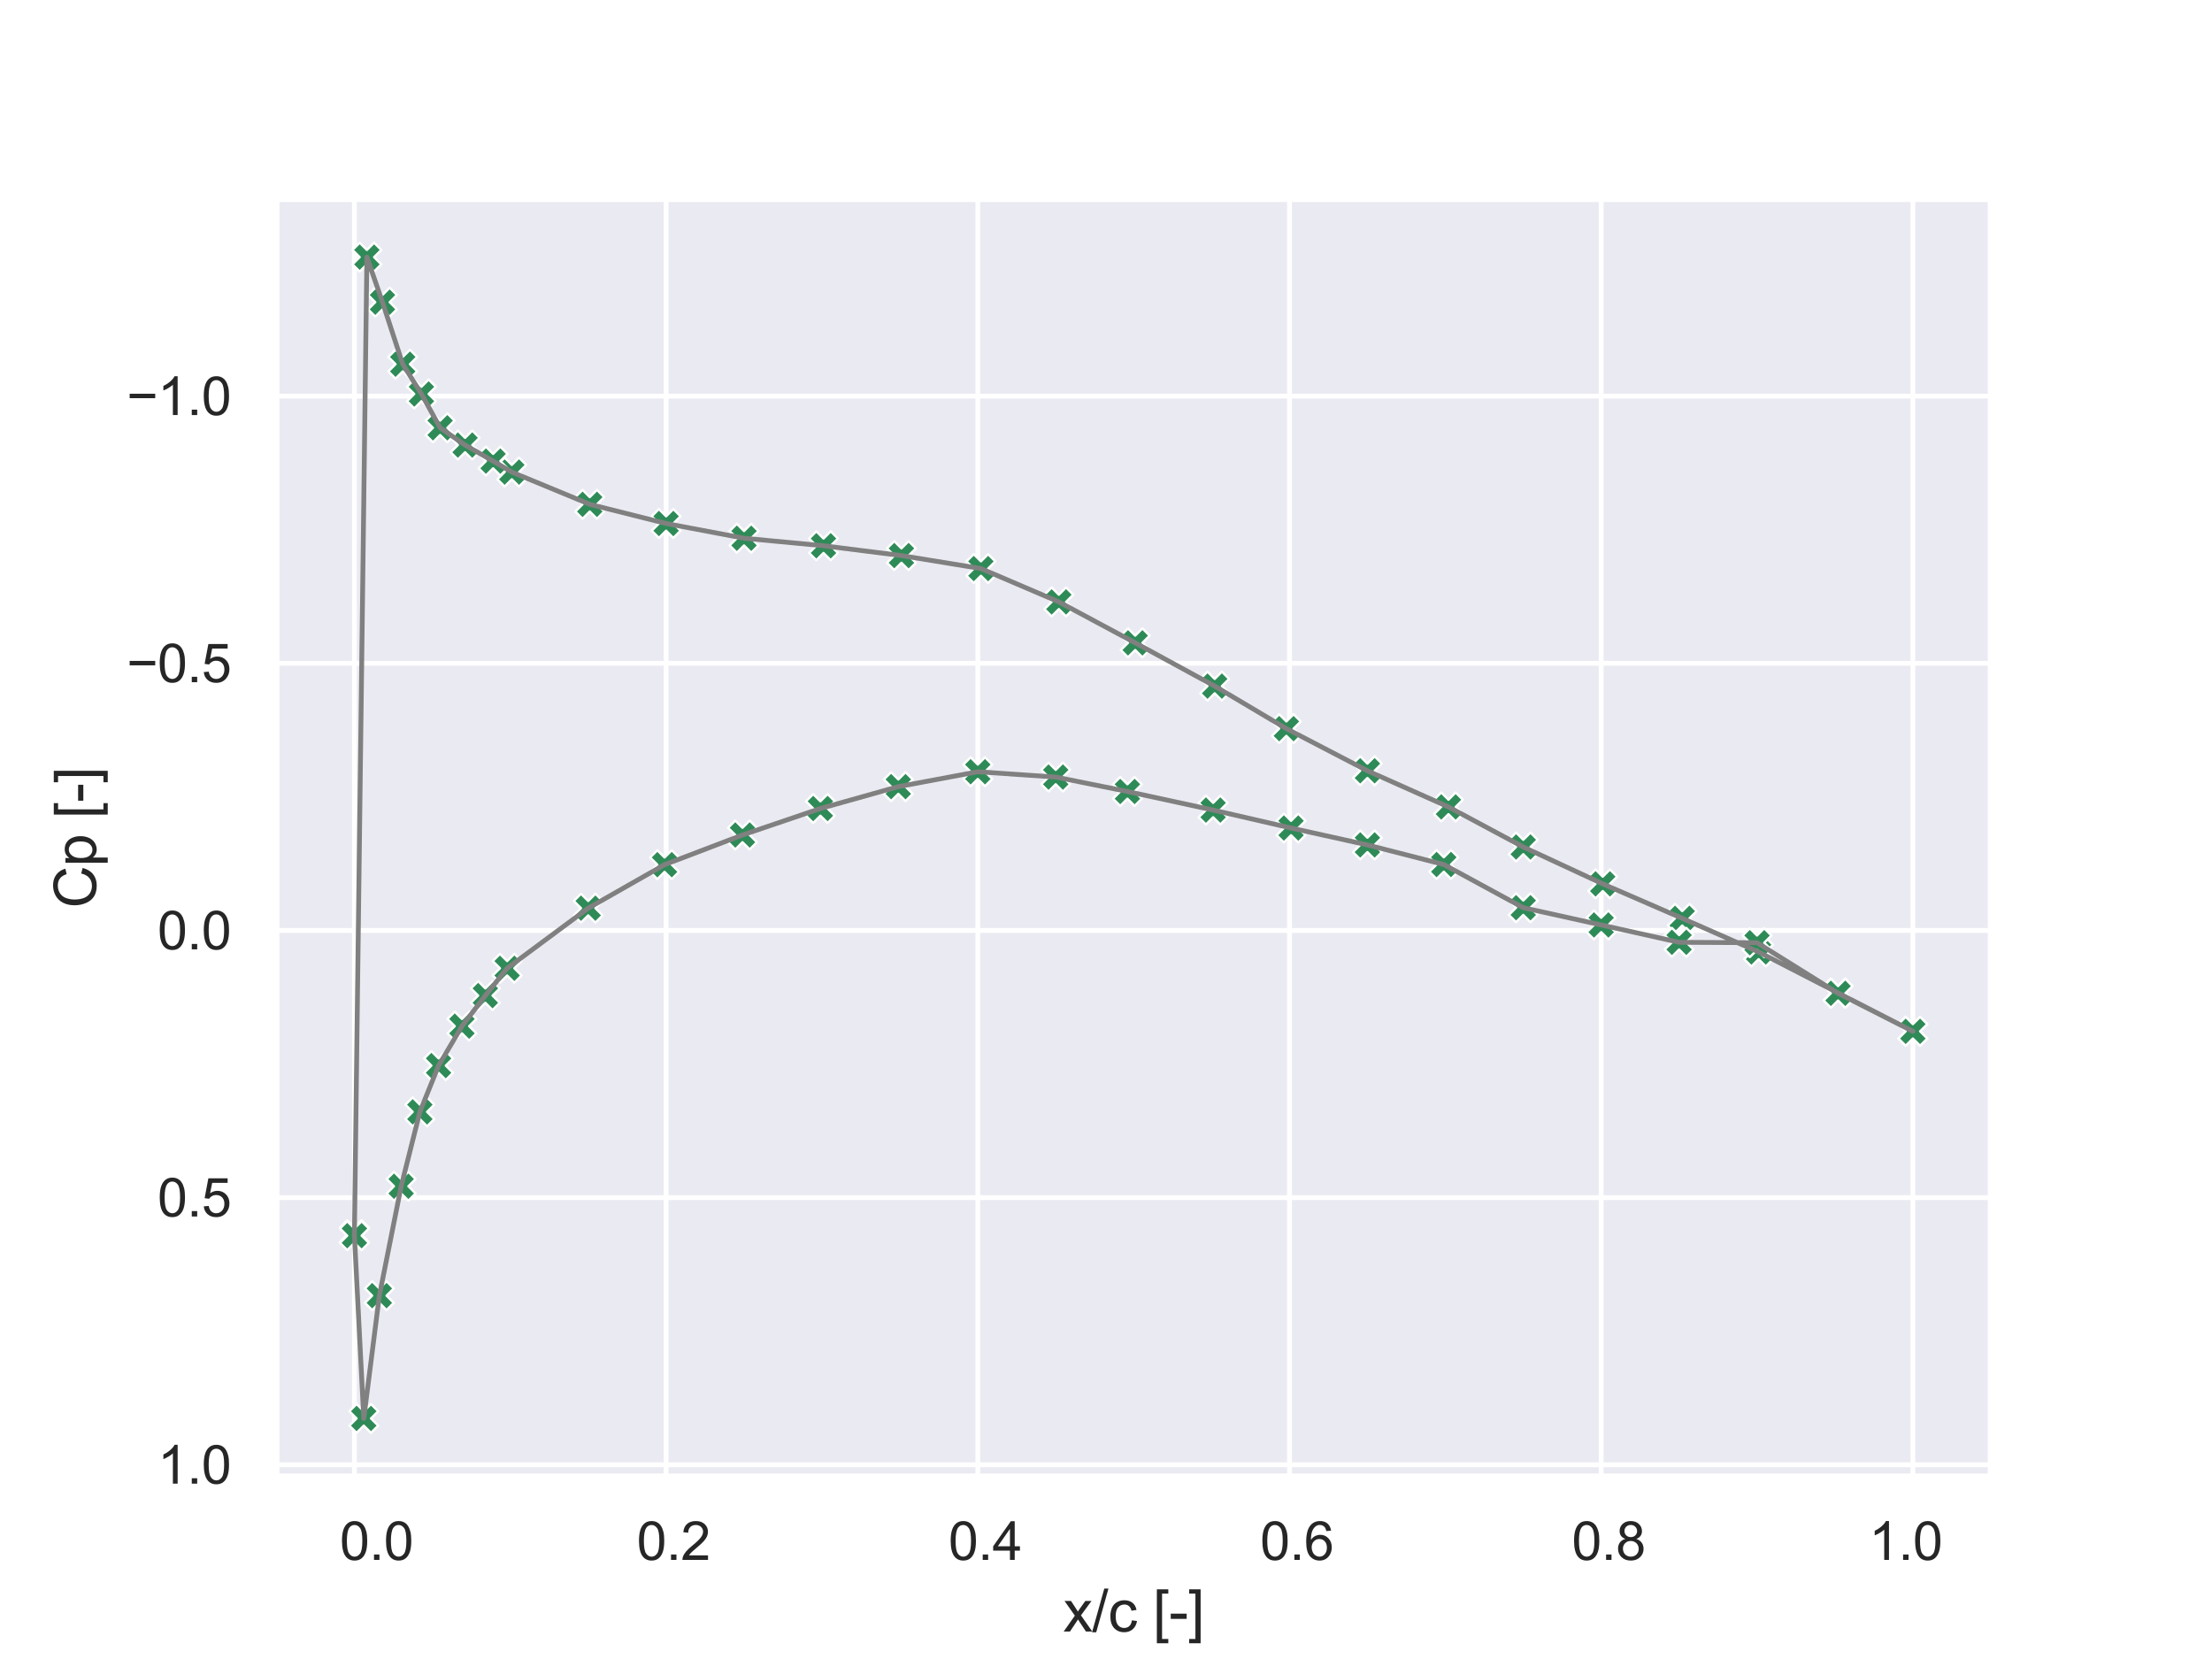 <?xml version="1.0" encoding="utf-8" standalone="no"?>
<!DOCTYPE svg PUBLIC "-//W3C//DTD SVG 1.1//EN"
  "http://www.w3.org/Graphics/SVG/1.1/DTD/svg11.dtd">
<svg xmlns:xlink="http://www.w3.org/1999/xlink" width="460.8pt" height="345.6pt" viewBox="0 0 460.8 345.6" xmlns="http://www.w3.org/2000/svg" version="1.1">
 <defs>
  <style type="text/css">*{stroke-linejoin: round; stroke-linecap: butt}</style>
 </defs>
 <g id="figure_1">
  <g id="patch_1">
   <path d="M 0 345.6 
L 460.8 345.6 
L 460.8 0 
L 0 0 
z
" style="fill: #ffffff"/>
  </g>
  <g id="axes_1">
   <g id="patch_2">
    <path d="M 57.6 307.584 
L 414.72 307.584 
L 414.72 41.472 
L 57.6 41.472 
z
" style="fill: #eaeaf2"/>
   </g>
   <g id="matplotlib.axis_1">
    <g id="xtick_1">
     <g id="line2d_1">
      <path d="M 73.833 307.584 
L 73.833 41.472 
" clip-path="url(#p29687b85a1)" style="fill: none; stroke: #ffffff; stroke-linecap: round"/>
     </g>
     <g id="text_1">
      <!-- 0 -->
      <g style="fill: #262626" transform="translate(70.774 324.958) scale(0.11 -0.11)">
       <defs>
        <path id="ArialMT-30" d="M 266 2259 
Q 266 3072 433 3567 
Q 600 4063 929 4331 
Q 1259 4600 1759 4600 
Q 2128 4600 2406 4451 
Q 2684 4303 2865 4023 
Q 3047 3744 3150 3342 
Q 3253 2941 3253 2259 
Q 3253 1453 3087 958 
Q 2922 463 2592 192 
Q 2263 -78 1759 -78 
Q 1097 -78 719 397 
Q 266 969 266 2259 
z
M 844 2259 
Q 844 1131 1108 757 
Q 1372 384 1759 384 
Q 2147 384 2411 759 
Q 2675 1134 2675 2259 
Q 2675 3391 2411 3762 
Q 2147 4134 1753 4134 
Q 1366 4134 1134 3806 
Q 844 3388 844 2259 
z
" transform="scale(0.016)"/>
        <path id="ArialMT-2e" d="M 581 0 
L 581 641 
L 1222 641 
L 1222 0 
L 581 0 
z
" transform="scale(0.016)"/>
       </defs>
       <use xlink:href="#ArialMT-30"/>
       <use xlink:href="#ArialMT-2e" x="55.615"/>
       <use xlink:href="#ArialMT-30" x="83.398"/>
      </g>
     </g>
    </g>
    <g id="xtick_2">
     <g id="line2d_2">
      <path d="M 138.764 307.584 
L 138.764 41.472 
" clip-path="url(#p29687b85a1)" style="fill: none; stroke: #ffffff; stroke-linecap: round"/>
     </g>
     <g id="text_2">
      <!-- 20 -->
      <g style="fill: #262626" transform="translate(132.647 324.958) scale(0.11 -0.11)">
       <defs>
        <path id="ArialMT-32" d="M 3222 541 
L 3222 0 
L 194 0 
Q 188 203 259 391 
Q 375 700 629 1000 
Q 884 1300 1366 1694 
Q 2113 2306 2375 2664 
Q 2638 3022 2638 3341 
Q 2638 3675 2398 3904 
Q 2159 4134 1775 4134 
Q 1369 4134 1125 3890 
Q 881 3647 878 3216 
L 300 3275 
Q 359 3922 746 4261 
Q 1134 4600 1788 4600 
Q 2447 4600 2831 4234 
Q 3216 3869 3216 3328 
Q 3216 3053 3103 2787 
Q 2991 2522 2730 2228 
Q 2469 1934 1863 1422 
Q 1356 997 1212 845 
Q 1069 694 975 541 
L 3222 541 
z
" transform="scale(0.016)"/>
       </defs>
       <use xlink:href="#ArialMT-30"/>
       <use xlink:href="#ArialMT-2e" x="55.615"/>
       <use xlink:href="#ArialMT-32" x="83.398"/>
      </g>
     </g>
    </g>
    <g id="xtick_3">
     <g id="line2d_3">
      <path d="M 203.695 307.584 
L 203.695 41.472 
" clip-path="url(#p29687b85a1)" style="fill: none; stroke: #ffffff; stroke-linecap: round"/>
     </g>
     <g id="text_3">
      <!-- 40 -->
      <g style="fill: #262626" transform="translate(197.578 324.958) scale(0.11 -0.11)">
       <defs>
        <path id="ArialMT-34" d="M 2069 0 
L 2069 1097 
L 81 1097 
L 81 1613 
L 2172 4581 
L 2631 4581 
L 2631 1613 
L 3250 1613 
L 3250 1097 
L 2631 1097 
L 2631 0 
L 2069 0 
z
M 2069 1613 
L 2069 3678 
L 634 1613 
L 2069 1613 
z
" transform="scale(0.016)"/>
       </defs>
       <use xlink:href="#ArialMT-30"/>
       <use xlink:href="#ArialMT-2e" x="55.615"/>
       <use xlink:href="#ArialMT-34" x="83.398"/>
      </g>
     </g>
    </g>
    <g id="xtick_4">
     <g id="line2d_4">
      <path d="M 268.625 307.584 
L 268.625 41.472 
" clip-path="url(#p29687b85a1)" style="fill: none; stroke: #ffffff; stroke-linecap: round"/>
     </g>
     <g id="text_4">
      <!-- 60 -->
      <g style="fill: #262626" transform="translate(262.508 324.958) scale(0.11 -0.11)">
       <defs>
        <path id="ArialMT-36" d="M 3184 3459 
L 2625 3416 
Q 2550 3747 2413 3897 
Q 2184 4138 1850 4138 
Q 1581 4138 1378 3988 
Q 1113 3794 959 3422 
Q 806 3050 800 2363 
Q 1003 2672 1297 2822 
Q 1591 2972 1913 2972 
Q 2475 2972 2870 2558 
Q 3266 2144 3266 1488 
Q 3266 1056 3080 686 
Q 2894 316 2569 119 
Q 2244 -78 1831 -78 
Q 1128 -78 684 439 
Q 241 956 241 2144 
Q 241 3472 731 4075 
Q 1159 4600 1884 4600 
Q 2425 4600 2770 4297 
Q 3116 3994 3184 3459 
z
M 888 1484 
Q 888 1194 1011 928 
Q 1134 663 1356 523 
Q 1578 384 1822 384 
Q 2178 384 2434 671 
Q 2691 959 2691 1453 
Q 2691 1928 2437 2201 
Q 2184 2475 1800 2475 
Q 1419 2475 1153 2201 
Q 888 1928 888 1484 
z
" transform="scale(0.016)"/>
       </defs>
       <use xlink:href="#ArialMT-30"/>
       <use xlink:href="#ArialMT-2e" x="55.615"/>
       <use xlink:href="#ArialMT-36" x="83.398"/>
      </g>
     </g>
    </g>
    <g id="xtick_5">
     <g id="line2d_5">
      <path d="M 333.556 307.584 
L 333.556 41.472 
" clip-path="url(#p29687b85a1)" style="fill: none; stroke: #ffffff; stroke-linecap: round"/>
     </g>
     <g id="text_5">
      <!-- 80 -->
      <g style="fill: #262626" transform="translate(327.439 324.958) scale(0.11 -0.11)">
       <defs>
        <path id="ArialMT-38" d="M 1131 2484 
Q 781 2613 612 2850 
Q 444 3088 444 3419 
Q 444 3919 803 4259 
Q 1163 4600 1759 4600 
Q 2359 4600 2725 4251 
Q 3091 3903 3091 3403 
Q 3091 3084 2923 2848 
Q 2756 2613 2416 2484 
Q 2838 2347 3058 2040 
Q 3278 1734 3278 1309 
Q 3278 722 2862 322 
Q 2447 -78 1769 -78 
Q 1091 -78 675 323 
Q 259 725 259 1325 
Q 259 1772 486 2073 
Q 713 2375 1131 2484 
z
M 1019 3438 
Q 1019 3113 1228 2906 
Q 1438 2700 1772 2700 
Q 2097 2700 2305 2904 
Q 2513 3109 2513 3406 
Q 2513 3716 2298 3927 
Q 2084 4138 1766 4138 
Q 1444 4138 1231 3931 
Q 1019 3725 1019 3438 
z
M 838 1322 
Q 838 1081 952 856 
Q 1066 631 1291 507 
Q 1516 384 1775 384 
Q 2178 384 2440 643 
Q 2703 903 2703 1303 
Q 2703 1709 2433 1975 
Q 2163 2241 1756 2241 
Q 1359 2241 1098 1978 
Q 838 1716 838 1322 
z
" transform="scale(0.016)"/>
       </defs>
       <use xlink:href="#ArialMT-30"/>
       <use xlink:href="#ArialMT-2e" x="55.615"/>
       <use xlink:href="#ArialMT-38" x="83.398"/>
      </g>
     </g>
    </g>
    <g id="xtick_6">
     <g id="line2d_6">
      <path d="M 398.487 307.584 
L 398.487 41.472 
" clip-path="url(#p29687b85a1)" style="fill: none; stroke: #ffffff; stroke-linecap: round"/>
     </g>
     <g id="text_6">
      <!-- 100 -->
      <g style="fill: #262626" transform="translate(389.312 324.958) scale(0.11 -0.11)">
       <defs>
        <path id="ArialMT-31" d="M 2384 0 
L 1822 0 
L 1822 3584 
Q 1619 3391 1289 3197 
Q 959 3003 697 2906 
L 697 3450 
Q 1169 3672 1522 3987 
Q 1875 4303 2022 4600 
L 2384 4600 
L 2384 0 
z
" transform="scale(0.016)"/>
       </defs>
       <use xlink:href="#ArialMT-31"/>
       <use xlink:href="#ArialMT-2e" x="55.615"/>
       <use xlink:href="#ArialMT-30" x="83.398"/>
      </g>
     </g>
    </g>
    <g id="text_7">
     <!-- x/c [-] -->
     <g style="fill: #262626" transform="translate(221.495 339.879)scale(0.12 -0.12)">
      <defs>
       <path id="ArialMT-78" d="M 47 0 
L 1259 1725 
L 138 3319 
L 841 3319 
L 1350 2541 
Q 1494 2319 1581 2169 
Q 1719 2375 1834 2534 
L 2394 3319 
L 3066 3319 
L 1919 1756 
L 3153 0 
L 2463 0 
L 1781 1031 
L 1600 1309 
L 728 0 
L 47 0 
z
" transform="scale(0.016)"/>
       <path id="ArialMT-2f" d="M 0 -78 
L 1328 4659 
L 1778 4659 
L 453 -78 
L 0 -78 
z
" transform="scale(0.016)"/>
       <path id="ArialMT-63" d="M 2588 1216 
L 3141 1144 
Q 3050 572 2676 248 
Q 2303 -75 1759 -75 
Q 1078 -75 664 370 
Q 250 816 250 1647 
Q 250 2184 428 2587 
Q 606 2991 970 3192 
Q 1334 3394 1763 3394 
Q 2303 3394 2647 3120 
Q 2991 2847 3088 2344 
L 2541 2259 
Q 2463 2594 2264 2762 
Q 2066 2931 1784 2931 
Q 1359 2931 1093 2626 
Q 828 2322 828 1663 
Q 828 994 1084 691 
Q 1341 388 1753 388 
Q 2084 388 2306 591 
Q 2528 794 2588 1216 
z
" transform="scale(0.016)"/>
       <path id="ArialMT-20" transform="scale(0.016)"/>
       <path id="ArialMT-5b" d="M 434 -1272 
L 434 4581 
L 1675 4581 
L 1675 4116 
L 997 4116 
L 997 -806 
L 1675 -806 
L 1675 -1272 
L 434 -1272 
z
" transform="scale(0.016)"/>
       <path id="ArialMT-2d" d="M 203 1375 
L 203 1941 
L 1931 1941 
L 1931 1375 
L 203 1375 
z
" transform="scale(0.016)"/>
       <path id="ArialMT-5d" d="M 1363 -1272 
L 122 -1272 
L 122 -806 
L 800 -806 
L 800 4116 
L 122 4116 
L 122 4581 
L 1363 4581 
L 1363 -1272 
z
" transform="scale(0.016)"/>
      </defs>
      <use xlink:href="#ArialMT-78"/>
      <use xlink:href="#ArialMT-2f" x="50"/>
      <use xlink:href="#ArialMT-63" x="77.783"/>
      <use xlink:href="#ArialMT-20" x="127.783"/>
      <use xlink:href="#ArialMT-5b" x="155.566"/>
      <use xlink:href="#ArialMT-2d" x="183.35"/>
      <use xlink:href="#ArialMT-5d" x="216.65"/>
     </g>
    </g>
   </g>
   <g id="matplotlib.axis_2">
    <g id="ytick_1">
     <g id="line2d_7">
      <path d="M 57.6 82.526 
L 414.72 82.526 
" clip-path="url(#p29687b85a1)" style="fill: none; stroke: #ffffff; stroke-linecap: round"/>
     </g>
     <g id="text_8">
      <!-- −1.0 -->
      <g style="fill: #262626" transform="translate(26.385 86.463)scale(0.11 -0.11)">
       <defs>
        <path id="ArialMT-2212" d="M 3381 1997 
L 356 1997 
L 356 2522 
L 3381 2522 
L 3381 1997 
z
" transform="scale(0.016)"/>
       </defs>
       <use xlink:href="#ArialMT-2212"/>
       <use xlink:href="#ArialMT-31" x="58.398"/>
       <use xlink:href="#ArialMT-2e" x="114.014"/>
       <use xlink:href="#ArialMT-30" x="141.797"/>
      </g>
     </g>
    </g>
    <g id="ytick_2">
     <g id="line2d_8">
      <path d="M 57.6 138.178 
L 414.72 138.178 
" clip-path="url(#p29687b85a1)" style="fill: none; stroke: #ffffff; stroke-linecap: round"/>
     </g>
     <g id="text_9">
      <!-- −0.5 -->
      <g style="fill: #262626" transform="translate(26.385 142.115)scale(0.11 -0.11)">
       <defs>
        <path id="ArialMT-35" d="M 266 1200 
L 856 1250 
Q 922 819 1161 601 
Q 1400 384 1738 384 
Q 2144 384 2425 690 
Q 2706 997 2706 1503 
Q 2706 1984 2436 2262 
Q 2166 2541 1728 2541 
Q 1456 2541 1237 2417 
Q 1019 2294 894 2097 
L 366 2166 
L 809 4519 
L 3088 4519 
L 3088 3981 
L 1259 3981 
L 1013 2750 
Q 1425 3038 1878 3038 
Q 2478 3038 2890 2622 
Q 3303 2206 3303 1553 
Q 3303 931 2941 478 
Q 2500 -78 1738 -78 
Q 1113 -78 717 272 
Q 322 622 266 1200 
z
" transform="scale(0.016)"/>
       </defs>
       <use xlink:href="#ArialMT-2212"/>
       <use xlink:href="#ArialMT-30" x="58.398"/>
       <use xlink:href="#ArialMT-2e" x="114.014"/>
       <use xlink:href="#ArialMT-35" x="141.797"/>
      </g>
     </g>
    </g>
    <g id="ytick_3">
     <g id="line2d_9">
      <path d="M 57.6 193.83 
L 414.72 193.83 
" clip-path="url(#p29687b85a1)" style="fill: none; stroke: #ffffff; stroke-linecap: round"/>
     </g>
     <g id="text_10">
      <!-- 0.0 -->
      <g style="fill: #262626" transform="translate(32.81 197.767)scale(0.11 -0.11)">
       <use xlink:href="#ArialMT-30"/>
       <use xlink:href="#ArialMT-2e" x="55.615"/>
       <use xlink:href="#ArialMT-30" x="83.398"/>
      </g>
     </g>
    </g>
    <g id="ytick_4">
     <g id="line2d_10">
      <path d="M 57.6 249.482 
L 414.72 249.482 
" clip-path="url(#p29687b85a1)" style="fill: none; stroke: #ffffff; stroke-linecap: round"/>
     </g>
     <g id="text_11">
      <!-- 0.5 -->
      <g style="fill: #262626" transform="translate(32.81 253.418)scale(0.11 -0.11)">
       <use xlink:href="#ArialMT-30"/>
       <use xlink:href="#ArialMT-2e" x="55.615"/>
       <use xlink:href="#ArialMT-35" x="83.398"/>
      </g>
     </g>
    </g>
    <g id="ytick_5">
     <g id="line2d_11">
      <path d="M 57.6 305.134 
L 414.72 305.134 
" clip-path="url(#p29687b85a1)" style="fill: none; stroke: #ffffff; stroke-linecap: round"/>
     </g>
     <g id="text_12">
      <!-- 1.0 -->
      <g style="fill: #262626" transform="translate(32.81 309.07)scale(0.11 -0.11)">
       <use xlink:href="#ArialMT-31"/>
       <use xlink:href="#ArialMT-2e" x="55.615"/>
       <use xlink:href="#ArialMT-30" x="83.398"/>
      </g>
     </g>
    </g>
    <g id="text_13">
     <!-- Cp [-] -->
     <g style="fill: #262626" transform="translate(20 189.196)rotate(-90)scale(0.12 -0.12)">
      <defs>
       <path id="ArialMT-43" d="M 3763 1606 
L 4369 1453 
Q 4178 706 3683 314 
Q 3188 -78 2472 -78 
Q 1731 -78 1267 223 
Q 803 525 561 1097 
Q 319 1669 319 2325 
Q 319 3041 592 3573 
Q 866 4106 1370 4382 
Q 1875 4659 2481 4659 
Q 3169 4659 3637 4309 
Q 4106 3959 4291 3325 
L 3694 3184 
Q 3534 3684 3231 3912 
Q 2928 4141 2469 4141 
Q 1941 4141 1586 3887 
Q 1231 3634 1087 3207 
Q 944 2781 944 2328 
Q 944 1744 1114 1308 
Q 1284 872 1643 656 
Q 2003 441 2422 441 
Q 2931 441 3284 734 
Q 3638 1028 3763 1606 
z
" transform="scale(0.016)"/>
       <path id="ArialMT-70" d="M 422 -1272 
L 422 3319 
L 934 3319 
L 934 2888 
Q 1116 3141 1344 3267 
Q 1572 3394 1897 3394 
Q 2322 3394 2647 3175 
Q 2972 2956 3137 2557 
Q 3303 2159 3303 1684 
Q 3303 1175 3120 767 
Q 2938 359 2589 142 
Q 2241 -75 1856 -75 
Q 1575 -75 1351 44 
Q 1128 163 984 344 
L 984 -1272 
L 422 -1272 
z
M 931 1641 
Q 931 1000 1190 694 
Q 1450 388 1819 388 
Q 2194 388 2461 705 
Q 2728 1022 2728 1688 
Q 2728 2322 2467 2637 
Q 2206 2953 1844 2953 
Q 1484 2953 1207 2617 
Q 931 2281 931 1641 
z
" transform="scale(0.016)"/>
      </defs>
      <use xlink:href="#ArialMT-43"/>
      <use xlink:href="#ArialMT-70" x="72.217"/>
      <use xlink:href="#ArialMT-20" x="127.832"/>
      <use xlink:href="#ArialMT-5b" x="155.615"/>
      <use xlink:href="#ArialMT-2d" x="183.398"/>
      <use xlink:href="#ArialMT-5d" x="216.699"/>
     </g>
    </g>
   </g>
   <g id="PathCollection_1">
    <defs>
     <path id="m82686562d9" d="M -1.5 3 
L 0 1.5 
L 1.5 3 
L 3 1.5 
L 1.5 0 
L 3 -1.5 
L 1.5 -3 
L 0 -1.5 
L -1.5 -3 
L -3 -1.5 
L -1.5 0 
L -3 1.5 
z
" style="stroke: #ffffff; stroke-width: 0.48"/>
    </defs>
    <g clip-path="url(#p29687b85a1)">
     <use xlink:href="#m82686562d9" x="398.487" y="214.843" style="fill: #2e8b57; stroke: #ffffff; stroke-width: 0.48"/>
     <use xlink:href="#m82686562d9" x="382.904" y="206.845" style="fill: #2e8b57; stroke: #ffffff; stroke-width: 0.48"/>
     <use xlink:href="#m82686562d9" x="366.346" y="198.31" style="fill: #2e8b57; stroke: #ffffff; stroke-width: 0.48"/>
     <use xlink:href="#m82686562d9" x="350.438" y="191.304" style="fill: #2e8b57; stroke: #ffffff; stroke-width: 0.48"/>
     <use xlink:href="#m82686562d9" x="333.881" y="184.126" style="fill: #2e8b57; stroke: #ffffff; stroke-width: 0.48"/>
     <use xlink:href="#m82686562d9" x="317.324" y="176.442" style="fill: #2e8b57; stroke: #ffffff; stroke-width: 0.48"/>
     <use xlink:href="#m82686562d9" x="301.74" y="168.097" style="fill: #2e8b57; stroke: #ffffff; stroke-width: 0.48"/>
     <use xlink:href="#m82686562d9" x="284.858" y="160.565" style="fill: #2e8b57; stroke: #ffffff; stroke-width: 0.48"/>
     <use xlink:href="#m82686562d9" x="267.976" y="151.79" style="fill: #2e8b57; stroke: #ffffff; stroke-width: 0.48"/>
     <use xlink:href="#m82686562d9" x="253.042" y="142.928" style="fill: #2e8b57; stroke: #ffffff; stroke-width: 0.48"/>
     <use xlink:href="#m82686562d9" x="236.485" y="133.916" style="fill: #2e8b57; stroke: #ffffff; stroke-width: 0.48"/>
     <use xlink:href="#m82686562d9" x="220.577" y="125.388" style="fill: #2e8b57; stroke: #ffffff; stroke-width: 0.48"/>
     <use xlink:href="#m82686562d9" x="204.344" y="118.443" style="fill: #2e8b57; stroke: #ffffff; stroke-width: 0.48"/>
     <use xlink:href="#m82686562d9" x="187.786" y="115.737" style="fill: #2e8b57; stroke: #ffffff; stroke-width: 0.48"/>
     <use xlink:href="#m82686562d9" x="171.554" y="113.691" style="fill: #2e8b57; stroke: #ffffff; stroke-width: 0.48"/>
     <use xlink:href="#m82686562d9" x="154.996" y="112.125" style="fill: #2e8b57; stroke: #ffffff; stroke-width: 0.48"/>
     <use xlink:href="#m82686562d9" x="138.764" y="109.055" style="fill: #2e8b57; stroke: #ffffff; stroke-width: 0.48"/>
     <use xlink:href="#m82686562d9" x="122.856" y="105.058" style="fill: #2e8b57; stroke: #ffffff; stroke-width: 0.48"/>
     <use xlink:href="#m82686562d9" x="106.623" y="98.346" style="fill: #2e8b57; stroke: #ffffff; stroke-width: 0.48"/>
     <use xlink:href="#m82686562d9" x="102.727" y="96.055" style="fill: #2e8b57; stroke: #ffffff; stroke-width: 0.48"/>
     <use xlink:href="#m82686562d9" x="96.883" y="92.712" style="fill: #2e8b57; stroke: #ffffff; stroke-width: 0.48"/>
     <use xlink:href="#m82686562d9" x="91.689" y="89.12" style="fill: #2e8b57; stroke: #ffffff; stroke-width: 0.48"/>
     <use xlink:href="#m82686562d9" x="87.793" y="82.075" style="fill: #2e8b57; stroke: #ffffff; stroke-width: 0.48"/>
     <use xlink:href="#m82686562d9" x="83.897" y="75.865" style="fill: #2e8b57; stroke: #ffffff; stroke-width: 0.48"/>
     <use xlink:href="#m82686562d9" x="79.677" y="62.949" style="fill: #2e8b57; stroke: #ffffff; stroke-width: 0.48"/>
     <use xlink:href="#m82686562d9" x="76.43" y="53.568" style="fill: #2e8b57; stroke: #ffffff; stroke-width: 0.48"/>
     <use xlink:href="#m82686562d9" x="73.833" y="257.209" style="fill: #2e8b57; stroke: #ffffff; stroke-width: 0.48"/>
     <use xlink:href="#m82686562d9" x="73.833" y="257.413" style="fill: #2e8b57; stroke: #ffffff; stroke-width: 0.48"/>
     <use xlink:href="#m82686562d9" x="75.781" y="295.488" style="fill: #2e8b57; stroke: #ffffff; stroke-width: 0.48"/>
     <use xlink:href="#m82686562d9" x="79.027" y="269.909" style="fill: #2e8b57; stroke: #ffffff; stroke-width: 0.48"/>
     <use xlink:href="#m82686562d9" x="83.572" y="247.118" style="fill: #2e8b57; stroke: #ffffff; stroke-width: 0.48"/>
     <use xlink:href="#m82686562d9" x="87.468" y="231.623" style="fill: #2e8b57; stroke: #ffffff; stroke-width: 0.48"/>
     <use xlink:href="#m82686562d9" x="91.364" y="221.982" style="fill: #2e8b57; stroke: #ffffff; stroke-width: 0.48"/>
     <use xlink:href="#m82686562d9" x="96.234" y="213.765" style="fill: #2e8b57; stroke: #ffffff; stroke-width: 0.48"/>
     <use xlink:href="#m82686562d9" x="101.104" y="207.397" style="fill: #2e8b57; stroke: #ffffff; stroke-width: 0.48"/>
     <use xlink:href="#m82686562d9" x="105.649" y="201.71" style="fill: #2e8b57; stroke: #ffffff; stroke-width: 0.48"/>
     <use xlink:href="#m82686562d9" x="122.531" y="189.191" style="fill: #2e8b57; stroke: #ffffff; stroke-width: 0.48"/>
     <use xlink:href="#m82686562d9" x="138.439" y="180.129" style="fill: #2e8b57; stroke: #ffffff; stroke-width: 0.48"/>
     <use xlink:href="#m82686562d9" x="154.672" y="173.945" style="fill: #2e8b57; stroke: #ffffff; stroke-width: 0.48"/>
     <use xlink:href="#m82686562d9" x="170.904" y="168.428" style="fill: #2e8b57; stroke: #ffffff; stroke-width: 0.48"/>
     <use xlink:href="#m82686562d9" x="187.137" y="163.872" style="fill: #2e8b57; stroke: #ffffff; stroke-width: 0.48"/>
     <use xlink:href="#m82686562d9" x="203.695" y="160.771" style="fill: #2e8b57; stroke: #ffffff; stroke-width: 0.48"/>
     <use xlink:href="#m82686562d9" x="219.927" y="161.876" style="fill: #2e8b57; stroke: #ffffff; stroke-width: 0.48"/>
     <use xlink:href="#m82686562d9" x="234.861" y="164.882" style="fill: #2e8b57; stroke: #ffffff; stroke-width: 0.48"/>
     <use xlink:href="#m82686562d9" x="252.717" y="168.749" style="fill: #2e8b57; stroke: #ffffff; stroke-width: 0.48"/>
     <use xlink:href="#m82686562d9" x="268.95" y="172.492" style="fill: #2e8b57; stroke: #ffffff; stroke-width: 0.48"/>
     <use xlink:href="#m82686562d9" x="284.858" y="176.011" style="fill: #2e8b57; stroke: #ffffff; stroke-width: 0.48"/>
     <use xlink:href="#m82686562d9" x="300.766" y="180.092" style="fill: #2e8b57; stroke: #ffffff; stroke-width: 0.48"/>
     <use xlink:href="#m82686562d9" x="317.324" y="189.092" style="fill: #2e8b57; stroke: #ffffff; stroke-width: 0.48"/>
     <use xlink:href="#m82686562d9" x="333.556" y="192.684" style="fill: #2e8b57; stroke: #ffffff; stroke-width: 0.48"/>
     <use xlink:href="#m82686562d9" x="349.789" y="196.3" style="fill: #2e8b57; stroke: #ffffff; stroke-width: 0.48"/>
     <use xlink:href="#m82686562d9" x="366.022" y="196.384" style="fill: #2e8b57; stroke: #ffffff; stroke-width: 0.48"/>
     <use xlink:href="#m82686562d9" x="382.904" y="206.921" style="fill: #2e8b57; stroke: #ffffff; stroke-width: 0.48"/>
     <use xlink:href="#m82686562d9" x="398.487" y="214.843" style="fill: #2e8b57; stroke: #ffffff; stroke-width: 0.48"/>
    </g>
   </g>
   <g id="line2d_12">
    <path d="M 398.487 214.843 
L 382.904 206.845 
L 366.346 198.31 
L 350.438 191.304 
L 333.881 184.126 
L 317.324 176.442 
L 301.74 168.097 
L 284.858 160.565 
L 267.976 151.79 
L 253.042 142.928 
L 236.485 133.916 
L 220.577 125.388 
L 204.344 118.443 
L 187.786 115.737 
L 171.554 113.691 
L 154.996 112.125 
L 138.764 109.055 
L 122.856 105.058 
L 106.623 98.346 
L 102.727 96.055 
L 96.883 92.712 
L 91.689 89.12 
L 87.793 82.075 
L 83.897 75.865 
L 79.677 62.949 
L 76.43 53.568 
L 73.833 257.209 
L 73.833 257.413 
L 75.781 295.488 
L 79.027 269.909 
L 83.572 247.118 
L 87.468 231.623 
L 91.364 221.982 
L 96.234 213.765 
L 101.104 207.397 
L 105.649 201.71 
L 122.531 189.191 
L 138.439 180.129 
L 154.672 173.945 
L 170.904 168.428 
L 187.137 163.872 
L 203.695 160.771 
L 219.927 161.876 
L 234.861 164.882 
L 252.717 168.749 
L 268.95 172.492 
L 284.858 176.011 
L 300.766 180.092 
L 317.324 189.092 
L 333.556 192.684 
L 349.789 196.3 
L 366.022 196.384 
L 382.904 206.921 
L 398.487 214.843 
" clip-path="url(#p29687b85a1)" style="fill: none; stroke: #808080; stroke-linecap: round"/>
   </g>
   <g id="patch_3">
    <path d="M 57.6 307.584 
L 57.6 41.472 
" style="fill: none; stroke: #ffffff; stroke-width: 1.25; stroke-linejoin: miter; stroke-linecap: square"/>
   </g>
   <g id="patch_4">
    <path d="M 414.72 307.584 
L 414.72 41.472 
" style="fill: none; stroke: #ffffff; stroke-width: 1.25; stroke-linejoin: miter; stroke-linecap: square"/>
   </g>
   <g id="patch_5">
    <path d="M 57.6 307.584 
L 414.72 307.584 
" style="fill: none; stroke: #ffffff; stroke-width: 1.25; stroke-linejoin: miter; stroke-linecap: square"/>
   </g>
   <g id="patch_6">
    <path d="M 57.6 41.472 
L 414.72 41.472 
" style="fill: none; stroke: #ffffff; stroke-width: 1.25; stroke-linejoin: miter; stroke-linecap: square"/>
   </g>
  </g>
 </g>
 <defs>
  <clipPath id="p29687b85a1">
   <rect x="57.6" y="41.472" width="357.12" height="266.112"/>
  </clipPath>
 </defs>
</svg>
